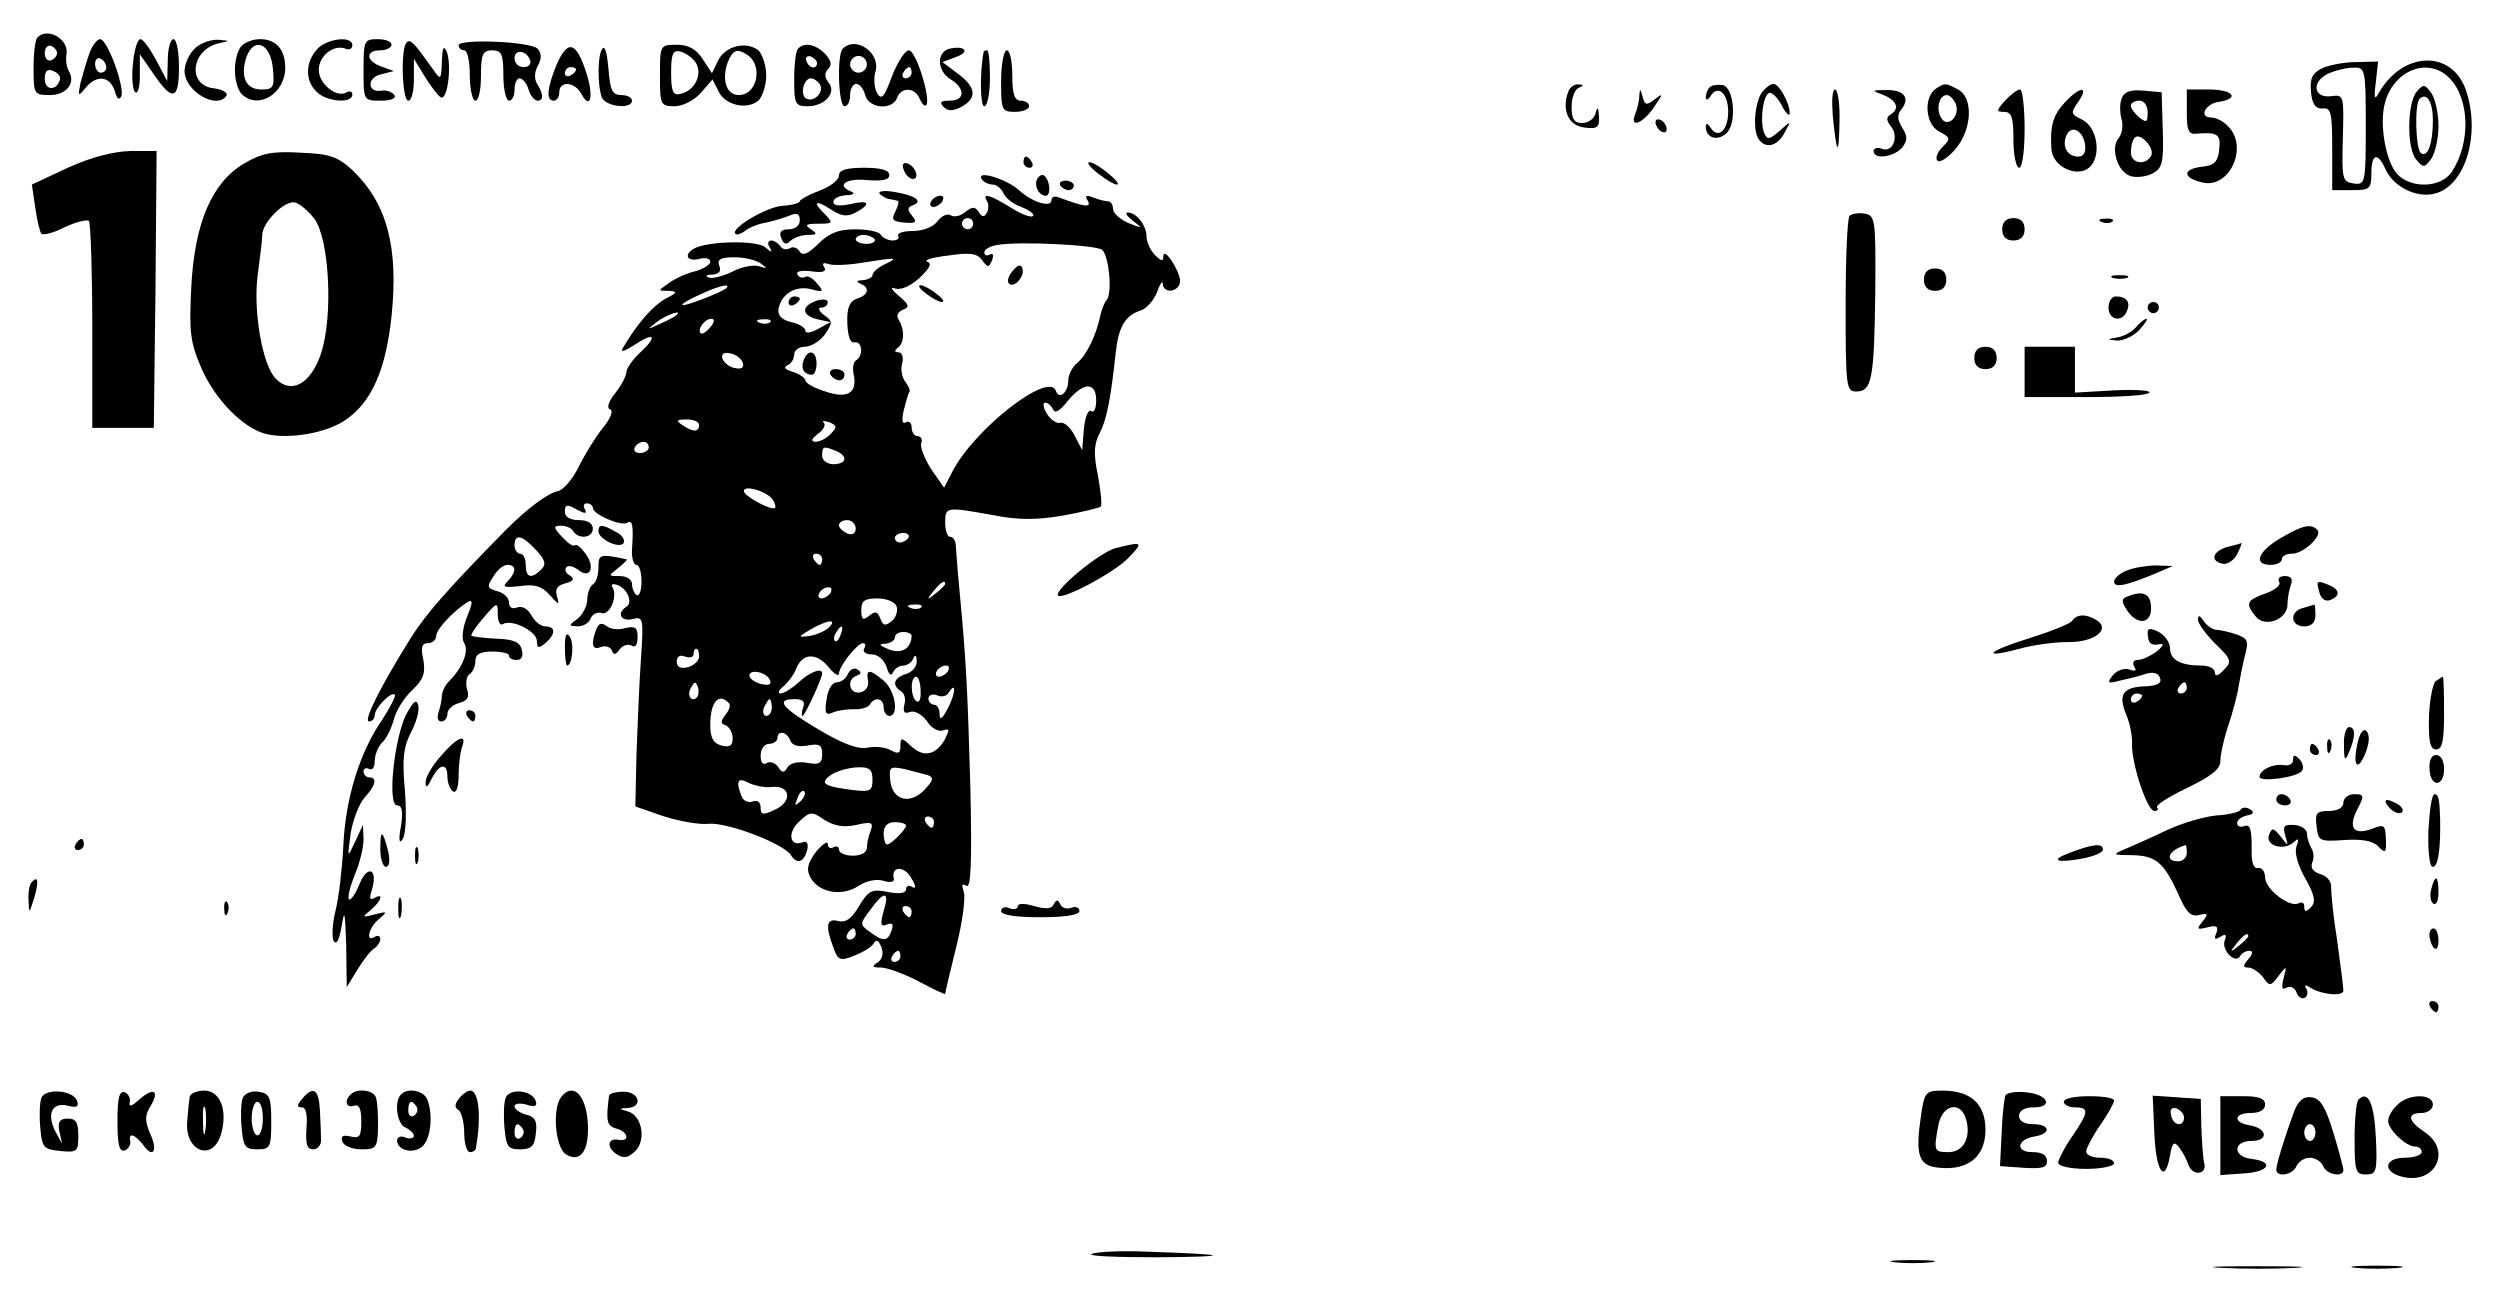 <?xml version="1.0" standalone="no"?>
<!DOCTYPE svg PUBLIC "-//W3C//DTD SVG 20010904//EN"
 "http://www.w3.org/TR/2001/REC-SVG-20010904/DTD/svg10.dtd">
<svg version="1.0" xmlns="http://www.w3.org/2000/svg"
 width="447pt" height="232pt" viewBox="0 0 447 232"
 preserveAspectRatio="xMidYMid meet">

<g transform="translate(0,232) scale(0.1,-0.1)"
fill="#000000" stroke="none">
<path d="M67 2253 c-4 -3 -7 -28 -7 -55 0 -46 1 -48 29 -48 30 0 47 22 34 43
-4 7 -6 20 -4 31 4 26 -34 48 -52 29z m35 -28 c0 -5 -5 -11 -11 -13 -6 -2 -11
4 -11 13 0 9 5 15 11 13 6 -2 11 -8 11 -13z m5 -48 c-6 -20 -27 -19 -27 2 0
14 5 19 15 14 9 -3 14 -10 12 -16z"/>
<path d="M160 2225 c-5 -14 -12 -38 -16 -53 -5 -25 -4 -25 9 -9 20 24 43 21
52 -5 4 -15 8 -18 12 -10 6 17 -25 102 -38 102 -5 0 -14 -11 -19 -25z m30 -26
c0 -5 -4 -9 -10 -9 -5 0 -10 7 -10 16 0 8 5 12 10 9 6 -3 10 -10 10 -16z"/>
<path d="M238 2208 c-3 -24 -1 -47 3 -52 5 -6 9 7 9 28 l0 39 23 -33 c35 -52
47 -50 47 9 0 28 -4 51 -10 51 -5 0 -10 -17 -10 -37 l-1 -38 -20 38 c-11 20
-23 37 -28 37 -5 0 -11 -19 -13 -42z"/>
<path d="M347 2232 c-10 -10 -17 -28 -17 -39 0 -36 58 -70 75 -44 3 5 -7 11
-22 13 -50 5 -41 71 10 81 19 4 19 4 -4 6 -14 0 -33 -7 -42 -17z"/>
<path d="M432 2238 c-7 -7 -12 -26 -12 -43 0 -17 5 -36 12 -43 29 -29 78 0 78
47 0 32 -16 51 -45 51 -12 0 -26 -5 -33 -12z m56 -41 c3 -33 1 -37 -21 -37
-28 0 -38 24 -26 59 14 36 43 23 47 -22z"/>
<path d="M567 2232 c-21 -23 -22 -56 -1 -76 17 -18 64 -22 64 -5 0 5 -4 7 -10
4 -18 -11 -50 15 -50 40 0 25 26 46 48 38 6 -3 12 0 12 6 0 18 -46 12 -63 -7z"/>
<path d="M650 2195 c0 -55 0 -55 31 -55 18 0 28 4 24 10 -4 6 -14 9 -22 8 -26
-5 -28 23 -2 29 l23 6 -22 8 c-28 10 -29 29 -2 29 11 0 20 5 20 10 0 6 -11 10
-25 10 -24 0 -25 -3 -25 -55z"/>
<path d="M727 2244 c-11 -11 -8 -104 3 -104 6 0 10 17 10 38 l0 37 19 -31 c11
-18 24 -35 29 -38 12 -7 20 56 11 81 -6 13 -8 8 -9 -17 -1 -33 -2 -34 -15 -15
-35 49 -41 56 -48 49z"/>
<path d="M820 2239 c0 -5 5 -9 10 -9 6 0 10 -20 10 -45 0 -25 5 -45 10 -45 6
0 10 20 10 45 0 38 3 45 20 45 17 0 20 -7 20 -45 0 -25 5 -45 10 -45 6 0 10 9
10 20 0 11 4 20 9 20 5 0 13 -9 16 -20 3 -11 11 -20 16 -20 11 0 11 11 0 29
-6 9 -6 22 1 34 7 13 6 23 -1 30 -13 13 -141 18 -141 6z m128 -27 c2 -7 -3
-12 -12 -12 -9 0 -16 7 -16 16 0 17 22 14 28 -4z"/>
<path d="M995 2204 c-17 -42 -19 -64 -5 -64 6 0 10 7 10 15 0 21 27 19 39 -2
17 -32 23 -5 9 38 -18 55 -33 59 -53 13z m35 -8 c0 -3 -4 -8 -10 -11 -5 -3
-10 -1 -10 4 0 6 5 11 10 11 6 0 10 -2 10 -4z"/>
<path d="M1078 2234 c-10 -9 -10 -66 -2 -88 7 -17 54 -22 54 -6 0 6 -9 10 -19
10 -16 0 -20 8 -23 46 -2 25 -6 42 -10 38z"/>
<path d="M1180 2185 c0 -52 1 -55 26 -55 14 0 35 10 47 24 l21 24 11 -22 c12
-24 50 -33 71 -16 7 7 14 27 14 45 0 18 -7 38 -14 45 -22 17 -59 8 -72 -18
l-11 -23 -17 26 c-11 17 -25 25 -46 25 -30 0 -30 -1 -30 -55z m64 23 c13 -21
-2 -51 -28 -56 -13 -3 -16 5 -16 38 0 33 3 41 16 38 9 -2 22 -11 28 -20z m92
14 c29 -19 18 -72 -15 -72 -22 0 -31 27 -20 58 9 23 17 26 35 14z"/>
<path d="M1427 2233 c-4 -3 -7 -28 -7 -55 0 -44 2 -48 24 -48 31 0 53 25 37
43 -7 9 -7 17 0 24 7 7 5 15 -6 27 -17 17 -37 21 -48 9z m34 -26 c-1 -12 -15
-9 -19 4 -3 6 1 10 8 8 6 -3 11 -8 11 -12z m5 -38 c8 -14 -11 -33 -25 -25 -11
7 -4 36 9 36 5 0 12 -5 16 -11z"/>
<path d="M1507 2233 c-11 -10 -8 -103 3 -103 6 0 10 9 10 20 0 11 5 20 11 20
6 0 13 -9 16 -20 6 -24 48 -28 57 -5 7 20 32 19 40 -1 4 -9 9 -15 12 -12 9 10
-18 98 -31 98 -7 0 -20 -21 -30 -46 -14 -38 -19 -44 -27 -30 -5 9 -6 26 -3 37
11 33 -34 66 -58 42z m43 -28 c0 -8 -7 -15 -15 -15 -8 0 -15 7 -15 15 0 8 7
15 15 15 8 0 15 -7 15 -15z m80 -15 c0 -5 -5 -10 -11 -10 -5 0 -7 5 -4 10 3 6
8 10 11 10 2 0 4 -4 4 -10z"/>
<path d="M1698 2233 c-24 -6 -23 -40 2 -55 27 -17 25 -38 -2 -38 -16 0 -19 -3
-11 -11 8 -8 17 -8 32 0 29 16 26 35 -6 59 l-28 21 24 9 c26 9 17 21 -11 15z"/>
<path d="M1759 2228 c-7 -33 -7 -98 1 -98 5 0 10 22 10 50 0 28 -2 50 -5 50
-3 0 -5 -1 -6 -2z"/>
<path d="M1790 2175 c0 -52 1 -55 25 -55 14 0 25 5 25 10 0 6 -7 10 -15 10
-11 0 -15 12 -15 45 0 25 -4 45 -10 45 -5 0 -10 -25 -10 -55z"/>
<path d="M4152 2198 c-18 -9 -22 -18 -20 -42 2 -22 8 -31 21 -30 15 2 17 -8
17 -72 l0 -74 35 0 c32 0 35 2 35 30 0 35 11 39 25 8 14 -32 56 -53 89 -44 54
14 82 106 55 185 -25 72 -112 70 -155 -4 -8 -15 -10 -12 -6 18 l4 37 -38 -1
c-22 0 -49 -5 -62 -11z m78 -104 c0 -102 -1 -105 -22 -102 -20 3 -21 8 -19 81
2 77 2 78 -21 75 -31 -4 -36 25 -6 40 13 6 33 11 46 11 21 1 22 -2 22 -105z
m149 87 c37 -37 39 -116 5 -168 -19 -29 -73 -31 -98 -4 -20 22 -32 88 -22 126
15 59 77 84 115 46z"/>
<path d="M4321 2156 c-17 -20 -18 -101 -1 -121 13 -16 15 -15 27 1 7 10 13 36
13 59 0 23 -6 49 -13 59 -12 16 -14 16 -26 2z m29 -51 c0 -41 -9 -67 -21 -59
-10 6 -12 87 -3 97 13 13 24 -5 24 -38z"/>
<path d="M2804 2156 c-12 -32 0 -61 29 -64 23 -3 27 0 26 20 -1 17 -3 18 -6 6
-2 -10 -13 -18 -24 -18 -14 0 -19 7 -19 29 0 16 6 32 13 34 9 4 9 6 -1 6 -7 1
-15 -5 -18 -13z"/>
<path d="M3057 2164 c-4 -4 -7 -12 -7 -18 0 -6 4 -5 9 3 13 20 31 4 31 -29 0
-33 -18 -49 -31 -29 -6 9 -9 10 -9 2 0 -19 20 -26 36 -12 20 16 15 83 -6 87
-9 1 -19 0 -23 -4z"/>
<path d="M3152 2157 c-14 -16 -19 -68 -8 -85 12 -19 34 -14 47 11 12 22 12 22
-9 3 -19 -16 -22 -17 -28 -3 -8 22 -1 72 11 71 6 -1 16 -12 22 -25 7 -13 13
-18 13 -11 0 18 -19 52 -29 52 -5 0 -13 -6 -19 -13z"/>
<path d="M3462 2162 c-23 -15 -20 -64 5 -77 21 -11 21 -13 6 -28 -9 -9 -13
-20 -9 -24 4 -5 19 5 32 20 30 35 33 92 5 107 -23 12 -23 12 -39 2z m35 -28
c8 -22 -15 -44 -26 -25 -10 16 -4 41 10 41 5 0 12 -7 16 -16z"/>
<path d="M2931 2148 c0 -9 -4 -24 -8 -34 -9 -25 17 -13 36 17 15 22 15 23 -1
11 -14 -11 -17 -10 -21 5 -4 15 -5 15 -6 1z"/>
<path d="M3277 2113 c7 -71 11 -75 12 -10 1 31 -3 57 -8 57 -5 0 -6 -21 -4
-47z"/>
<path d="M3368 2150 c24 -10 29 -25 12 -35 -8 -5 -7 -11 1 -21 15 -18 3 -48
-16 -40 -8 3 -15 1 -15 -4 0 -16 36 -11 51 6 10 13 10 20 0 36 -9 15 -9 23 -1
33 16 20 4 35 -28 34 -26 0 -26 -1 -4 -9z"/>
<path d="M3585 2140 c-16 -18 -16 -20 -2 -20 14 0 17 -10 17 -50 0 -27 5 -50
10 -50 6 0 10 30 10 70 0 39 -4 70 -8 70 -5 0 -17 -9 -27 -20z"/>
<path d="M3692 2137 c-21 -23 -27 -41 -24 -85 3 -30 45 -50 67 -32 23 19 16
72 -12 86 -21 10 -21 12 -7 32 20 29 3 28 -24 -1z m36 -75 c2 -14 -2 -22 -12
-22 -19 0 -29 17 -22 36 8 22 30 12 34 -14z"/>
<path d="M3794 2145 c-4 -8 -4 -25 -1 -37 4 -12 1 -28 -5 -35 -15 -18 -2 -61
22 -68 10 -3 28 -1 39 5 17 9 20 19 18 78 l-2 67 -33 3 c-22 2 -34 -2 -38 -13z
m46 -26 c0 -18 -2 -19 -15 -9 -8 7 -15 16 -15 21 0 5 7 9 15 9 9 0 15 -9 15
-21z m6 -78 c-11 -18 -36 -13 -36 7 0 10 3 22 7 26 10 10 37 -20 29 -33z"/>
<path d="M3910 2119 c0 -32 3 -40 18 -38 37 3 43 -1 40 -28 -2 -22 -9 -29 -30
-31 -36 -4 -36 -20 -1 -28 49 -13 84 63 47 100 -8 9 -22 16 -31 16 -22 0 -10
25 15 28 38 6 24 22 -18 22 l-40 0 0 -41z"/>
<path d="M2960 2101 c0 -5 5 -13 10 -16 6 -3 10 -2 10 4 0 5 -4 13 -10 16 -5
3 -10 2 -10 -4z"/>
<path d="M121 2020 l-64 -30 6 -41 c3 -22 8 -43 11 -47 4 -3 23 2 42 12 20 9
39 14 43 11 3 -4 6 -88 6 -188 l0 -182 55 0 55 0 3 248 2 247 -47 0 c-31 -1
-70 -11 -112 -30z"/>
<path d="M437 2028 c-58 -34 -89 -106 -95 -221 -4 -80 -2 -99 18 -145 24 -56
75 -108 116 -118 41 -10 110 2 143 26 46 32 71 90 81 184 13 124 -8 202 -69
261 -27 25 -41 30 -94 32 -50 3 -69 -1 -100 -19z m125 -99 c27 -36 34 -175 12
-241 -18 -54 -53 -74 -81 -45 -24 24 -41 123 -32 187 4 30 8 62 8 71 1 22 40
61 58 57 9 -2 24 -15 35 -29z"/>
<path d="M1830 2030 c0 -5 5 -10 11 -10 5 0 7 5 4 10 -3 6 -8 10 -11 10 -2 0
-4 -4 -4 -10z"/>
<path d="M1616 2016 c3 -9 11 -16 16 -16 13 0 5 23 -10 28 -7 2 -10 -2 -6 -12z"/>
<path d="M1963 2010 c14 -11 29 -20 34 -20 11 1 -37 40 -49 40 -6 0 1 -9 15
-20z"/>
<path d="M1500 2006 c0 -8 -16 -20 -35 -27 -19 -7 -35 -16 -35 -19 0 -3 -14
-7 -31 -8 -29 -2 -94 -41 -84 -50 2 -3 10 0 17 5 7 6 24 13 38 15 14 3 33 9
43 13 12 5 17 3 17 -9 0 -9 -8 -16 -20 -16 -13 0 -18 -5 -13 -16 4 -11 9 -12
16 -5 6 6 20 11 32 11 16 0 17 2 5 10 -12 8 -9 10 13 10 26 0 27 1 13 16 -24
23 -19 28 9 10 19 -13 30 -14 45 -6 29 16 24 23 -10 15 -19 -4 -30 -3 -30 4 0
6 10 11 23 12 12 0 16 3 10 6 -29 11 -11 25 27 21 28 -2 40 0 40 9 0 9 -15 13
-45 13 -32 0 -45 -4 -45 -14z"/>
<path d="M1755 2000 c3 -5 12 -10 20 -10 7 0 15 -7 19 -15 3 -8 17 -20 32 -25
15 -6 24 -13 21 -16 -3 -4 -21 3 -40 15 -37 23 -52 27 -42 11 3 -5 3 -15 -1
-21 -4 -8 -9 -7 -14 2 -7 10 -11 10 -24 0 -8 -7 -20 -10 -26 -6 -6 4 -17 -1
-24 -11 -8 -10 -26 -17 -44 -17 -17 0 -29 -4 -26 -9 3 -4 -2 -8 -10 -8 -8 0
-18 5 -21 10 -3 6 -24 10 -46 10 -30 0 -47 -7 -66 -26 -18 -18 -28 -22 -33
-14 -4 7 -12 10 -18 6 -6 -3 -13 -2 -17 4 -3 5 -11 10 -16 10 -6 0 -7 -6 -3
-12 6 -10 4 -10 -8 0 -16 13 -105 11 -128 -3 -18 -11 -11 -23 10 -18 11 3 20
1 20 -5 0 -5 -12 -13 -27 -17 -14 -3 -36 -13 -47 -21 -20 -14 -20 -14 -1 -14
17 -1 17 -3 -5 -14 -23 -13 -50 -44 -75 -86 -7 -11 -2 -10 19 3 36 24 43 17
11 -13 -14 -13 -25 -29 -25 -35 0 -7 -9 -24 -20 -38 -12 -15 -16 -27 -9 -29 6
-2 1 -16 -13 -33 -13 -16 -32 -47 -43 -69 -11 -23 -28 -42 -37 -44 -19 -4 -54
-30 -94 -70 -105 -107 -143 -150 -171 -195 -54 -87 -84 -147 -73 -147 5 0 10
5 10 11 0 13 29 43 36 37 2 -3 -8 -22 -22 -44 -41 -59 -66 -141 -70 -224 -2
-41 -8 -94 -14 -118 -6 -24 -7 -49 -3 -55 5 -7 10 4 14 28 5 31 6 24 8 -35 l1
-75 19 31 c11 18 24 35 30 38 6 4 11 12 11 17 0 6 -5 7 -10 4 -17 -11 -11 17
8 32 15 13 15 14 -8 8 -23 -6 -23 -5 -7 8 19 16 24 32 6 21 -8 -4 -9 0 -4 15
11 37 -7 46 -22 11 -7 -18 -16 -31 -19 -28 -3 3 2 23 10 43 9 21 16 49 16 64
l-1 26 -14 -30 c-14 -30 -14 -30 -8 15 4 24 15 53 25 64 20 22 23 36 8 36 -5
0 -10 5 -10 11 0 5 5 7 10 4 6 -3 10 3 10 14 0 11 6 26 13 33 8 7 17 26 21 41
4 16 18 39 33 53 20 19 24 30 20 54 -5 22 -3 30 8 30 8 0 15 6 15 13 0 12 32
46 57 61 9 5 8 -3 -2 -27 -8 -20 -10 -39 -5 -47 9 -14 -3 -44 -27 -68 -7 -7
-13 -19 -13 -27 0 -7 -3 -20 -6 -29 -3 -9 -1 -16 5 -16 6 0 11 6 11 14 0 7 9
16 21 19 15 4 19 11 14 25 -3 11 -1 23 5 27 5 3 10 14 10 23 0 12 8 17 30 17
17 0 30 -3 30 -7 0 -5 6 -8 14 -8 9 0 12 7 9 18 -3 14 -15 19 -45 20 -23 1
-43 4 -45 5 -2 2 8 17 22 33 24 28 25 28 25 6 0 -13 4 -21 9 -18 16 10 61 -13
61 -30 0 -13 3 -14 15 -4 19 16 19 30 0 30 -8 0 -19 9 -25 20 -6 11 -16 17
-25 14 -9 -4 -15 0 -15 9 0 8 -9 17 -21 20 -18 5 -19 8 -7 26 7 12 18 21 25
21 16 0 17 -12 1 -29 -11 -11 -7 -12 22 -9 26 4 39 0 53 -16 16 -18 18 -19 13
-3 -4 14 0 20 15 24 15 4 17 8 8 14 -8 4 -10 11 -6 15 3 4 13 1 21 -5 21 -17
31 4 13 29 -8 11 -16 18 -19 15 -3 -3 -13 4 -23 15 -16 17 -16 20 -2 20 9 0
19 -4 22 -10 10 -15 35 -12 35 5 0 9 -9 15 -25 15 -16 0 -25 6 -25 15 0 13 4
14 21 4 15 -8 19 -8 15 0 -4 6 -2 11 3 11 6 0 11 -4 11 -8 0 -12 50 -33 61
-27 10 7 12 -5 9 -47 -1 -16 3 -28 8 -28 5 0 9 -13 9 -30 0 -16 -4 -27 -9 -24
-4 3 -8 12 -8 20 0 8 -10 14 -22 14 -21 0 -21 0 -2 15 10 8 17 15 14 15 -47
10 -50 9 -50 -14 0 -14 -4 -28 -10 -31 -5 -3 -10 -16 -10 -27 0 -11 -8 -27
-17 -34 -17 -13 -17 -13 0 -14 10 0 20 6 23 14 3 8 12 12 19 10 15 -6 30 30
20 46 -3 5 0 7 9 4 18 -7 28 -31 16 -39 -18 -11 -10 -27 11 -22 19 5 20 2 15
-71 -3 -42 -6 -119 -8 -170 l-2 -94 49 -17 c28 -9 65 -16 82 -14 34 3 135 -36
147 -56 11 -17 23 -13 29 8 3 13 0 18 -8 15 -23 -9 -28 17 -6 37 19 18 22 19
45 3 18 -11 35 -14 57 -9 27 6 31 5 26 -10 -4 -9 -7 -23 -7 -31 0 -8 -10 -14
-25 -14 -14 0 -25 5 -25 11 0 5 -4 7 -10 4 -5 -3 -10 -1 -10 6 0 6 -9 0 -21
-14 -15 -21 -18 -31 -10 -46 15 -27 56 -35 86 -15 14 9 32 13 45 9 13 -4 20
-2 18 5 -5 22 20 22 32 -1 8 -14 8 -19 1 -15 -6 4 -11 2 -11 -4 0 -7 -12 -9
-32 -5 -29 6 -35 3 -52 -25 -13 -23 -24 -30 -37 -27 -21 6 -24 -8 -9 -47 8
-23 12 -25 37 -15 15 6 31 15 35 22 5 8 9 6 14 -7 4 -11 2 -21 -7 -27 -11 -7
-9 -9 6 -9 11 0 41 -11 68 -25 26 -14 47 -24 47 -22 0 3 9 40 20 85 11 44 17
88 13 98 -4 12 -3 15 5 10 8 -5 10 41 7 176 -5 172 -7 223 -20 358 -3 30 -5
63 -6 73 0 9 -4 17 -10 17 -5 0 -9 11 -9 25 0 29 1 29 85 14 45 -9 78 -9 125
-1 34 6 65 14 68 16 3 3 0 28 -5 56 -8 38 -7 56 3 75 13 25 20 62 29 145 5 46
17 66 45 75 10 3 23 18 29 33 5 15 10 21 10 15 1 -20 31 -15 31 5 -1 19 -30
63 -30 43 0 -9 -4 -8 -15 3 -8 8 -15 23 -15 33 0 20 -18 43 -34 43 -5 0 -1 -7
10 -15 18 -14 17 -14 -8 -4 -16 7 -28 18 -28 26 0 7 -4 13 -9 13 -5 0 -17 3
-27 7 -12 5 -15 3 -9 -6 7 -13 -6 -11 -52 6 -7 3 -13 1 -13 -5 0 -14 -34 -4
-57 17 -21 20 -78 38 -68 21z m-15 -80 c0 -5 -4 -10 -10 -10 -5 0 -10 5 -10
10 0 6 5 10 10 10 6 0 10 -4 10 -10z m-176 -28 c2 -4 -4 -8 -15 -8 -10 0 -19
4 -19 8 0 4 6 8 14 8 8 0 17 -4 20 -8z m407 -19 c12 -12 18 -76 8 -89 -5 -6
-10 -19 -12 -30 -7 -33 -24 -69 -41 -83 -9 -7 -16 -22 -16 -32 0 -20 -16 -35
-22 -18 -12 36 -145 -67 -185 -144 l-15 -29 -23 33 c-12 19 -20 40 -18 46 3 7
0 13 -6 13 -6 0 -11 7 -11 16 0 8 -5 12 -10 9 -7 -4 -8 3 -4 22 4 15 8 30 10
32 2 2 -1 10 -7 18 -6 7 -9 22 -6 33 3 11 0 20 -6 20 -8 0 -8 3 -2 8 12 8 13
32 2 50 -5 7 -2 14 7 18 13 5 12 9 -7 25 -14 12 -16 17 -6 13 10 -3 28 5 43
19 18 17 23 26 14 29 -7 3 10 8 37 11 39 6 52 4 61 -8 10 -14 12 -14 18 0 3 9
2 13 -4 10 -6 -3 -10 -2 -10 4 0 5 10 11 23 13 39 7 179 0 188 -9z m-611 -24
c13 -9 12 -10 -3 -5 -10 3 -32 -1 -48 -10 -17 -8 -36 -13 -42 -10 -7 2 -4 5 7
5 12 1 16 6 12 16 -4 11 2 15 27 15 18 0 39 -5 47 -11z m223 -1 c-13 -6 -23
-15 -23 -20 0 -4 -8 -8 -17 -9 -11 0 -13 -3 -5 -6 18 -7 15 -21 -6 -27 -13 -5
-18 -16 -17 -44 1 -23 5 -36 13 -34 14 2 16 -24 3 -32 -5 -3 -7 -14 -5 -24 8
-34 -10 -46 -50 -32 -20 6 -36 15 -36 20 0 4 -10 11 -22 15 -14 4 -18 8 -10
12 6 2 12 11 12 19 0 8 9 14 19 14 11 0 27 10 36 22 14 21 14 24 -2 35 -9 7
-11 13 -5 13 7 0 12 4 12 10 0 5 -9 6 -21 2 -27 -10 -26 -26 3 -33 l23 -5 -22
-12 c-13 -7 -23 -9 -23 -3 0 5 -11 12 -25 15 -17 4 -25 12 -23 24 5 26 30 42
58 35 22 -6 24 -5 11 10 -7 9 -17 15 -21 12 -5 -3 -11 -1 -14 4 -4 6 7 8 24 6
21 -3 28 -1 24 7 -5 7 -2 9 7 6 8 -3 34 -2 59 2 63 10 68 10 43 -2z m-284 -43
c-9 -8 -79 -35 -79 -30 0 3 15 11 33 19 32 15 54 20 46 11z m-90 -49 c-2 -2
-15 -9 -29 -15 -24 -11 -24 -11 -6 3 16 13 49 24 35 12z m61 -21 c-7 -9 -15
-13 -17 -11 -7 7 7 26 19 26 6 0 6 -6 -2 -15z m107 9 c-3 -3 -12 -4 -19 -1 -8
3 -5 6 6 6 11 1 17 -2 13 -5z m-49 -72 c3 -9 -2 -13 -14 -10 -9 1 -19 9 -22
16 -3 9 2 13 14 10 9 -1 19 -9 22 -16z m632 -68 c0 -14 -4 -23 -9 -19 -6 3
-11 -12 -13 -32 l-3 -38 -14 27 c-7 14 -19 24 -25 22 -6 -2 -17 5 -24 16 -7
11 -8 20 -3 20 5 0 11 -6 14 -12 3 -8 12 -3 26 15 28 34 51 35 51 1z m-710
-44 c0 -13 -11 -13 -30 0 -12 8 -11 10 8 10 12 0 22 -4 22 -10z m235 -16 c-7
-8 -20 -14 -27 -14 -9 1 -7 5 4 14 10 7 15 16 11 20 -4 4 0 4 10 1 14 -6 14
-9 2 -21z m-325 -24 c0 -5 -7 -10 -16 -10 -8 0 -12 5 -9 10 3 6 10 10 16 10 5
0 9 -4 9 -10z m334 -6 c23 -9 20 -24 -4 -24 -11 0 -20 7 -20 15 0 17 2 18 24
9z m-112 -88 c4 -6 5 -12 4 -14 -6 -6 -56 21 -56 30 0 12 43 -1 52 -16z m148
-51 c0 -9 -6 -12 -15 -9 -8 4 -15 10 -15 15 0 5 7 9 15 9 8 0 15 -7 15 -15z
m94 -17 c-3 -4 -9 -8 -15 -8 -5 0 -9 4 -9 8 0 5 7 9 15 9 8 0 12 -4 9 -9z
m-666 -21 c17 -18 19 -26 10 -35 -18 -18 -28 -15 -28 8 0 11 -4 20 -10 20 -5
0 -10 7 -10 15 0 21 13 19 38 -8z m512 -17 c0 -5 -2 -10 -4 -10 -3 0 -8 5 -11
10 -3 6 -1 10 4 10 6 0 11 -4 11 -10z m220 -44 c0 -2 -8 -10 -17 -17 -16 -13
-17 -12 -4 4 13 16 21 21 21 13z m-205 -16 c-3 -5 -11 -10 -16 -10 -6 0 -7 5
-4 10 3 6 11 10 16 10 6 0 7 -4 4 -10z m118 -24 c3 -8 -1 -20 -8 -26 -12 -10
-16 -9 -21 4 -5 13 -9 14 -20 5 -11 -9 -14 -7 -14 10 0 17 6 21 29 21 16 0 31
-6 34 -14z m44 -2 c-3 -3 -12 -4 -19 -1 -8 3 -5 6 6 6 11 1 17 -2 13 -5z
m-165 -36 c-6 -6 -22 -13 -34 -15 -22 -3 -22 -2 2 12 30 17 48 19 32 3z m21
-13 c-3 -9 -8 -14 -10 -11 -3 3 -2 9 2 15 9 16 15 13 8 -4z m127 -2 c-1 -23
-18 -33 -41 -24 -17 7 -19 10 -6 10 9 1 17 6 17 11 0 6 7 10 15 10 8 0 15 -3
15 -7z m-85 -23 c-3 -5 3 -10 13 -10 12 0 22 -9 27 -22 4 -14 8 -18 12 -10 2
6 11 12 18 12 7 0 16 6 18 13 3 7 6 6 6 -5 1 -9 -8 -20 -19 -23 -22 -7 -26
-20 -9 -31 6 -3 9 -14 6 -24 -3 -13 0 -17 10 -13 8 3 21 -4 30 -16 8 -13 21
-20 29 -17 12 4 12 2 4 -15 -16 -29 -38 -34 -60 -14 -18 17 -20 17 -20 1 0
-13 -4 -15 -18 -7 -9 5 -28 7 -42 4 -17 -3 -45 8 -87 33 -66 39 -77 54 -42 54
15 0 19 -5 15 -15 -3 -8 -3 -15 -1 -15 4 0 35 67 35 76 0 11 -23 2 -42 -16
-12 -11 -27 -20 -32 -20 -6 0 -4 6 5 13 8 7 18 20 22 30 11 29 35 31 57 6 10
-13 19 -19 20 -14 0 14 33 55 43 55 5 0 5 -4 2 -10z m-295 -14 c0 -7 -9 -16
-20 -19 -13 -3 -20 0 -20 10 0 9 6 13 15 9 8 -3 15 -1 15 4 0 6 2 10 5 10 3 0
5 -6 5 -14z m445 -26 c-3 -5 -11 -10 -16 -10 -6 0 -7 5 -4 10 3 6 11 10 16 10
6 0 7 -4 4 -10z m-318 -17 c3 -7 -3 -9 -16 -6 -12 3 -21 10 -21 15 0 13 32 6
37 -9z m269 -18 c1 -14 -2 -22 -7 -19 -11 6 -12 44 -1 44 4 0 8 -11 8 -25z
m-400 -12 c-10 -10 -19 5 -10 18 6 11 8 11 12 0 2 -7 1 -15 -2 -18z m449 -19
c-10 -19 -15 -23 -15 -11 0 9 -4 17 -10 17 -5 0 -10 5 -10 11 0 6 7 9 15 6 8
-4 17 -2 21 4 14 23 13 0 -1 -27z m-392 9 c4 -3 1 -13 -6 -21 -9 -12 -9 -16 1
-19 6 -3 12 -13 12 -23 0 -13 -5 -17 -20 -13 -15 4 -20 14 -20 37 0 41 15 58
33 39z m77 -8 c0 -8 -4 -15 -10 -15 -5 0 -7 7 -4 15 4 8 8 15 10 15 2 0 4 -7
4 -15z m33 -59 c3 -9 15 -12 31 -9 21 4 26 1 26 -15 0 -17 -5 -20 -27 -16 -15
3 -30 0 -35 -8 -6 -11 -10 -10 -17 1 -5 7 -14 10 -20 7 -7 -5 -11 1 -11 13 0
12 7 21 15 21 8 0 15 5 15 10 0 15 17 12 23 -4z m147 -70 c0 -20 -4 -22 -32
-19 -56 7 -63 12 -43 27 10 7 31 13 47 14 23 1 28 -4 28 -22z m99 8 c11 -4 10
-9 -5 -25 -25 -28 -58 -21 -62 14 -3 26 -1 27 25 22 15 -4 34 -9 42 -11z
m-278 -21 c33 3 36 -27 4 -41 -21 -10 -25 -9 -25 4 0 10 -6 14 -14 11 -8 -3
-17 1 -20 9 -11 28 -7 35 13 24 11 -5 30 -9 42 -7z m50 -26 c-10 -9 -11 -8 -5
6 3 10 9 15 12 12 3 -3 0 -11 -7 -18z m239 -37 c0 -5 -2 -10 -4 -10 -3 0 -8 5
-11 10 -3 6 -1 10 4 10 6 0 11 -4 11 -10z m-50 -6 c0 -7 -27 -34 -34 -34 -3 0
-6 9 -6 20 0 13 7 20 20 20 11 0 20 -3 20 -6z m-40 -153 c-7 -24 -5 -29 6 -24
10 4 12 0 8 -11 -7 -20 -15 -20 -39 -2 -18 13 -18 14 1 39 25 35 35 34 24 -2z
m50 -1 c0 -5 -2 -10 -4 -10 -3 0 -8 5 -11 10 -3 6 -1 10 4 10 6 0 11 -4 11
-10z m-100 -40 c0 -5 -5 -10 -11 -10 -5 0 -7 5 -4 10 3 6 8 10 11 10 2 0 4 -4
4 -10z m80 -40 c0 -5 -5 -10 -11 -10 -5 0 -7 5 -4 10 3 6 8 10 11 10 2 0 4 -4
4 -10z"/>
<path d="M1811 1836 c-8 -9 -11 -19 -7 -23 9 -9 29 13 24 27 -2 8 -8 7 -17 -4z"/>
<path d="M1656 1795 c10 -8 23 -15 28 -15 6 0 1 7 -10 15 -10 8 -23 15 -28 15
-6 0 -1 -7 10 -15z"/>
<path d="M1410 1779 c0 -5 5 -7 10 -4 6 3 10 8 10 11 0 2 -4 4 -10 4 -5 0 -10
-5 -10 -11z"/>
<path d="M1437 1676 c-6 -15 1 -26 15 -26 4 0 8 9 8 20 0 23 -15 27 -23 6z"/>
<path d="M1485 1650 c3 -5 10 -10 16 -10 5 0 9 5 9 10 0 6 -7 10 -16 10 -8 0
-12 -4 -9 -10z"/>
<path d="M1516 1115 c-3 -8 -12 -15 -20 -15 -8 0 -16 -13 -18 -30 -4 -25 -2
-30 11 -24 9 4 26 6 38 6 12 -1 25 3 28 8 9 15 25 12 25 -5 0 -8 5 -15 10 -15
18 0 11 45 -10 63 -25 21 -32 21 -28 0 2 -10 -4 -19 -14 -21 -20 -4 -25 24 -6
30 8 3 9 6 1 11 -6 4 -13 0 -17 -8z"/>
<path d="M1855 2001 c-7 -12 2 -31 15 -31 9 0 8 26 -2 35 -3 4 -9 2 -13 -4z"/>
<path d="M1896 1988 c3 -4 9 -8 15 -8 5 0 9 4 9 8 0 5 -7 9 -15 9 -8 0 -12 -4
-9 -9z"/>
<path d="M1573 1973 c5 -4 13 -9 18 -9 5 -1 11 -2 14 -3 3 0 1 -9 -4 -19 -8
-15 -5 -18 16 -20 21 -2 23 1 14 12 -9 11 -9 15 1 19 20 7 4 18 -34 24 -18 3
-29 1 -25 -4z"/>
<path d="M1665 1960 c-3 -5 -2 -10 4 -10 5 0 13 5 16 10 3 6 2 10 -4 10 -5 0
-13 -4 -16 -10z"/>
<path d="M3307 1934 c-4 -4 -7 -76 -7 -161 0 -145 1 -153 19 -153 28 0 32 22
34 177 1 131 0 138 -19 141 -11 2 -23 0 -27 -4z"/>
<path d="M3580 1910 c0 -13 7 -20 20 -20 13 0 20 7 20 20 0 13 -7 20 -20 20
-13 0 -20 -7 -20 -20z"/>
<path d="M3758 1923 c7 -3 16 -2 19 1 4 3 -2 6 -13 5 -11 0 -14 -3 -6 -6z"/>
<path d="M3440 1820 c0 -13 7 -20 20 -20 13 0 20 7 20 20 0 13 -7 20 -20 20
-13 0 -20 -7 -20 -20z"/>
<path d="M3778 1823 c6 -2 18 -2 25 0 6 3 1 5 -13 5 -14 0 -19 -2 -12 -5z"/>
<path d="M3770 1770 c0 -23 25 -27 33 -6 7 16 -1 26 -20 26 -7 0 -13 -9 -13
-20z"/>
<path d="M3840 1770 c0 -5 5 -10 10 -10 6 0 10 5 10 10 0 6 -4 10 -10 10 -5 0
-10 -4 -10 -10z"/>
<path d="M3820 1736 c-6 -8 -21 -17 -33 -19 -21 -4 -21 -4 -1 -6 11 0 29 8 39
19 10 11 16 20 13 20 -3 0 -11 -6 -18 -14z"/>
<path d="M3530 1680 c0 -13 7 -20 20 -20 13 0 20 7 20 20 0 13 -7 20 -20 20
-13 0 -20 -7 -20 -20z"/>
<path d="M3620 1655 l0 -45 109 0 c61 0 112 3 114 8 3 4 -26 6 -64 4 l-69 -4
0 41 0 41 -45 0 -45 0 0 -45z"/>
<path d="M1070 1370 c0 -14 38 -32 45 -21 3 6 -3 15 -14 20 -24 14 -31 14 -31
1z"/>
<path d="M4078 1358 c-41 -24 -50 -48 -18 -48 11 0 20 5 20 10 0 6 8 10 18 10
21 0 56 33 45 43 -11 11 -26 8 -65 -15z"/>
<path d="M1995 1340 c-28 -7 -112 -76 -103 -85 8 -8 104 43 127 69 26 27 24
28 -24 16z"/>
<path d="M3982 1342 c-26 -8 -31 -25 -8 -30 8 -2 20 6 26 17 6 12 9 21 8 20
-2 -1 -13 -4 -26 -7z"/>
<path d="M3803 1300 c-13 -5 -23 -14 -23 -20 0 -12 22 -7 75 15 l30 13 -30 1
c-16 0 -40 -4 -52 -9z"/>
<path d="M4075 1280 c4 -6 -7 -15 -24 -21 -34 -12 -37 -18 -18 -41 16 -21 57
-6 57 21 0 11 3 26 6 35 4 11 1 16 -11 16 -9 0 -13 -5 -10 -10z"/>
<path d="M4147 1261 c3 -12 11 -17 19 -14 19 7 18 19 -2 27 -22 9 -23 8 -17
-13z"/>
<path d="M3803 1253 c-10 -3 -10 -9 0 -24 18 -28 45 -25 43 6 -1 24 -15 30
-43 18z"/>
<path d="M4118 1233 c-25 -6 -23 -33 2 -33 13 0 20 7 20 20 0 11 -1 19 -2 19
-2 -1 -11 -3 -20 -6z"/>
<path d="M3705 1210 c-3 -5 -38 -19 -76 -31 -75 -23 -90 -38 -18 -19 24 7 63
12 86 12 46 -1 78 22 52 39 -19 12 -36 11 -44 -1z"/>
<path d="M3930 1212 c0 -7 14 -26 31 -43 29 -28 30 -32 15 -47 -10 -11 -16
-12 -16 -4 0 7 -11 12 -24 12 -37 0 -56 10 -56 31 0 10 -9 23 -20 29 -14 7
-20 7 -20 0 0 -19 5 -25 20 -22 10 2 9 -2 -4 -13 -11 -8 -26 -15 -34 -15 -7 0
-10 -5 -6 -12 5 -7 2 -9 -9 -5 -8 3 -21 -1 -29 -10 -11 -14 -10 -16 12 -10 14
3 35 8 46 12 14 4 23 2 26 -7 4 -9 -4 -14 -24 -15 -42 -1 -51 -14 -37 -49 7
-16 12 -40 11 -54 -1 -35 27 -120 40 -120 6 0 8 3 5 6 -4 4 20 19 53 35 44 21
60 34 60 48 0 11 6 40 14 63 8 24 17 57 19 73 3 17 8 42 12 57 6 22 3 27 -17
34 -12 4 -29 8 -36 8 -7 1 -17 8 -22 16 -7 10 -10 11 -10 2z m-20 -122 c0 -5
-5 -10 -11 -10 -5 0 -7 5 -4 10 3 6 8 10 11 10 2 0 4 -4 4 -10z m-80 -14 c0
-3 -4 -8 -10 -11 -5 -3 -10 -1 -10 4 0 6 5 11 10 11 6 0 10 -2 10 -4z"/>
<path d="M1066 1194 c-10 -26 -7 -37 8 -31 8 3 17 1 20 -6 3 -9 7 -8 14 2 5 7
15 10 21 7 7 -5 11 1 11 15 0 17 -4 20 -22 16 -12 -4 -27 -2 -34 4 -8 6 -14 5
-18 -7z"/>
<path d="M1010 1163 c0 -18 2 -33 4 -33 9 0 13 39 5 51 -6 10 -9 4 -9 -18z"/>
<path d="M4355 1102 c-5 -4 -11 -33 -12 -64 -1 -44 2 -58 13 -58 11 0 14 16
14 65 0 36 -1 65 -2 65 -2 0 -7 -4 -13 -8z"/>
<path d="M727 1044 c-22 -42 -35 -164 -17 -164 9 0 11 -11 7 -37 -5 -26 -3
-33 3 -23 6 9 7 46 4 86 -5 55 -3 77 10 103 10 18 16 40 14 49 -3 13 -8 9 -21
-14z"/>
<path d="M835 1040 c3 -5 8 -10 11 -10 2 0 4 5 4 10 0 6 -5 10 -11 10 -5 0 -7
-4 -4 -10z"/>
<path d="M4191 988 c0 -28 2 -30 9 -13 12 28 12 45 0 45 -5 0 -10 -15 -9 -32z"/>
<path d="M4215 990 c-9 -41 1 -51 15 -15 7 18 7 32 1 38 -5 5 -12 -3 -16 -23z"/>
<path d="M788 968 c-16 -18 -28 -39 -27 -48 0 -10 4 -7 11 8 14 27 28 29 28 3
0 -11 5 -23 10 -26 6 -4 10 8 10 29 0 19 3 41 6 50 10 26 -9 18 -38 -16z"/>
<path d="M4161 984 c0 -11 3 -14 6 -6 3 7 2 16 -1 19 -3 4 -6 -2 -5 -13z"/>
<path d="M4130 980 c0 -5 5 -10 11 -10 5 0 7 5 4 10 -3 6 -8 10 -11 10 -2 0
-4 -4 -4 -10z"/>
<path d="M4100 961 c0 -7 -8 -11 -17 -9 -19 3 -43 -9 -43 -21 0 -10 69 -1 76
11 4 5 1 15 -5 21 -8 8 -11 8 -11 -2z"/>
<path d="M4344 945 c1 -33 26 -33 26 0 0 15 -6 25 -14 25 -9 0 -13 -10 -12
-25z"/>
<path d="M4070 890 c0 -5 7 -10 16 -10 8 0 12 5 9 10 -3 6 -10 10 -16 10 -5 0
-9 -4 -9 -10z"/>
<path d="M4190 885 c0 -9 -10 -15 -26 -15 -22 0 -25 -4 -22 -27 3 -27 5 -28
49 -25 31 2 51 -1 61 -11 13 -14 15 -12 14 13 -1 25 -3 27 -25 18 -33 -12 -43
2 -26 35 13 25 12 27 -6 27 -10 0 -19 -7 -19 -15z"/>
<path d="M4342 835 c-1 -39 2 -65 8 -65 9 0 14 30 13 85 -1 36 -3 45 -10 45
-5 0 -9 -29 -11 -65z"/>
<path d="M4272 876 c7 -8 17 -12 22 -9 4 3 2 9 -5 14 -22 13 -31 11 -17 -5z"/>
<path d="M4006 872 c-2 -4 -22 -9 -43 -10 -21 -2 -60 -13 -88 -26 -27 -13 -61
-28 -75 -34 -24 -10 -23 -11 12 -11 43 -1 57 -13 83 -70 14 -33 23 -41 37 -37
16 4 17 2 6 -12 -11 -13 -10 -15 9 -10 16 4 20 2 16 -10 -5 -11 -3 -13 7 -7 9
6 12 4 8 -6 -7 -17 18 -43 27 -29 3 6 11 10 17 10 7 0 6 -6 -2 -15 -10 -12
-10 -15 0 -15 7 0 19 -8 26 -17 12 -17 14 -17 28 2 15 19 15 19 9 -4 -4 -17
-3 -22 5 -17 7 4 15 0 18 -8 3 -9 10 -13 15 -10 5 3 6 10 3 16 -5 7 -2 8 7 2
21 -13 59 -16 59 -5 0 5 -5 45 -11 88 -7 43 -11 86 -11 97 1 10 -8 20 -19 23
-13 4 -18 11 -15 20 4 8 3 20 -1 26 -4 7 -8 18 -8 26 0 8 -10 15 -23 16 -18 1
-21 -2 -16 -19 6 -20 6 -20 -8 -2 -13 16 -16 17 -21 3 -7 -19 26 -29 44 -13 9
8 10 7 5 -8 -4 -11 3 -34 16 -57 17 -30 19 -42 10 -51 -9 -9 -12 -9 -12 1 0 7
-4 9 -10 6 -15 -9 -60 25 -60 46 0 11 -6 18 -12 17 -9 -2 -13 10 -12 38 0 31
-3 41 -13 37 -7 -3 -13 0 -13 5 0 6 8 12 18 14 12 2 13 6 5 11 -6 4 -14 4 -17
-1z m-96 -77 c0 -8 -7 -15 -15 -15 -26 0 -18 20 13 29 1 1 2 -6 2 -14z m110
-149 c0 -2 -8 -10 -17 -17 -16 -13 -17 -12 -4 4 13 16 21 21 21 13z"/>
<path d="M680 802 c0 -18 5 -32 10 -32 6 0 8 11 4 28 -10 39 -14 40 -14 4z"/>
<path d="M135 810 c-3 -5 -1 -10 4 -10 6 0 11 5 11 10 0 6 -2 10 -4 10 -3 0
-8 -4 -11 -10z"/>
<path d="M742 790 c0 -14 2 -19 5 -12 2 6 2 18 0 25 -3 6 -5 1 -5 -13z"/>
<path d="M3700 795 c-37 -14 -22 -19 29 -9 17 4 31 10 31 15 0 12 -18 10 -60
-6z"/>
<path d="M57 743 c-4 -3 -7 -18 -6 -32 1 -26 1 -25 10 3 9 31 7 41 -4 29z"/>
<path d="M4347 730 c-3 -11 -1 -23 4 -26 5 -3 9 6 9 20 0 31 -6 34 -13 6z"/>
<path d="M712 695 c0 -16 2 -22 5 -12 2 9 2 23 0 30 -3 6 -5 -1 -5 -18z"/>
<path d="M401 694 c0 -11 3 -14 6 -6 3 7 2 16 -1 19 -3 4 -6 -2 -5 -13z"/>
<path d="M1820 700 c0 -5 -7 -7 -15 -4 -8 4 -15 1 -15 -5 0 -7 25 -11 70 -11
45 0 70 4 70 11 0 6 -6 9 -14 6 -8 -3 -17 -1 -20 6 -5 9 -7 9 -12 0 -3 -8 -15
-9 -35 -3 -17 5 -29 5 -29 0z"/>
<path d="M4344 645 c4 -24 16 -30 16 -7 0 12 -4 22 -9 22 -5 0 -8 -7 -7 -15z"/>
<path d="M4345 520 c3 -5 8 -10 11 -10 2 0 4 5 4 10 0 6 -5 10 -11 10 -5 0 -7
-4 -4 -10z"/>
<path d="M74 357 c-3 -8 -4 -32 -2 -53 3 -36 6 -39 36 -42 30 -3 32 -1 32 27
0 24 -4 31 -19 31 -14 0 -18 -6 -15 -22 l5 -23 -12 22 c-16 31 -6 53 22 46 16
-4 20 -2 17 8 -6 20 -57 24 -64 6z"/>
<path d="M210 315 c0 -41 3 -55 13 -52 6 2 11 10 10 16 -4 17 8 13 23 -6 18
-26 27 -10 12 21 -9 22 -9 32 1 48 17 28 6 35 -20 12 -13 -12 -19 -14 -17 -5
2 7 -3 16 -9 18 -10 3 -13 -11 -13 -52z"/>
<path d="M339 358 c-1 -7 -3 -25 -4 -40 -7 -57 47 -78 61 -23 11 42 -3 75 -31
75 -14 0 -26 -6 -26 -12z m28 -60 c-2 -13 -4 -5 -4 17 -1 22 1 32 4 23 2 -10
2 -28 0 -40z"/>
<path d="M434 357 c-3 -8 -4 -32 -2 -53 3 -34 6 -39 28 -39 23 0 25 3 25 50 0
44 -3 50 -23 53 -13 2 -24 -3 -28 -11z m36 -37 c0 -16 -4 -30 -10 -30 -5 0
-10 14 -10 30 0 17 5 30 10 30 6 0 10 -13 10 -30z"/>
<path d="M540 355 c-9 -11 -10 -15 0 -15 7 0 10 -13 8 -37 -2 -29 1 -38 12
-38 8 0 15 8 14 18 0 9 -1 33 -2 52 -2 38 -12 44 -32 20z"/>
<path d="M627 363 c-12 -11 -8 -25 6 -20 9 3 13 -5 13 -28 0 -27 -3 -31 -19
-27 -14 3 -18 1 -15 -9 3 -8 18 -14 34 -14 27 0 29 3 30 40 0 22 -1 46 -4 53
-4 13 -34 17 -45 5z"/>
<path d="M717 363 c-13 -12 -7 -54 8 -59 8 -4 15 -10 15 -15 0 -4 -7 -6 -15
-3 -8 4 -15 1 -15 -5 0 -18 29 -25 45 -11 15 13 20 56 9 84 -6 16 -35 22 -47
9z m28 -22 c3 -5 1 -12 -5 -16 -5 -3 -10 1 -10 9 0 18 6 21 15 7z"/>
<path d="M821 356 c-8 -10 -9 -16 -1 -21 5 -3 10 -22 10 -41 0 -19 5 -34 10
-34 6 0 11 3 11 8 10 56 5 102 -10 102 -5 0 -14 -6 -20 -14z"/>
<path d="M904 357 c-3 -8 -4 -32 -2 -53 3 -34 6 -39 28 -39 20 0 26 6 28 28 3
22 -1 30 -17 34 -12 3 -21 10 -21 15 0 5 10 6 21 3 15 -5 20 -3 17 6 -6 20
-47 24 -54 6z m31 -56 c3 -5 1 -12 -5 -16 -5 -3 -10 1 -10 9 0 18 6 21 15 7z"/>
<path d="M1003 358 c-16 -22 -10 -90 9 -102 26 -16 42 7 39 56 -3 51 -27 74
-48 46z"/>
<path d="M1089 361 c-6 -46 -4 -54 13 -59 21 -5 25 -24 4 -20 -20 4 -22 -14
-3 -26 12 -8 21 -6 33 6 20 20 12 64 -14 71 -16 4 -16 5 1 6 27 2 20 29 -8 29
-14 0 -25 -3 -26 -7z"/>
<path d="M3435 327 c-11 -73 -5 -92 33 -95 51 -5 82 20 82 68 0 46 -26 70 -77
70 -30 0 -32 -3 -38 -43z m80 -7 c10 -33 -4 -60 -31 -60 -26 0 -27 2 -18 49 7
36 39 43 49 11z"/>
<path d="M3586 362 c-2 -4 -6 -34 -7 -67 l-3 -60 42 -3 c33 -2 42 0 42 12 0
11 -9 16 -26 16 -31 0 -28 23 4 28 30 5 28 22 -3 22 -16 0 -25 6 -25 15 0 9
10 15 26 15 37 0 25 24 -14 27 -17 2 -33 -1 -36 -5z"/>
<path d="M3690 350 c0 -5 9 -10 20 -10 26 0 25 -8 -5 -52 -14 -20 -25 -42 -25
-47 0 -6 22 -11 50 -11 28 0 50 5 50 10 0 6 -11 10 -25 10 -14 0 -25 5 -25 11
0 5 11 27 25 47 14 20 25 40 25 44 0 5 -20 8 -45 8 -25 0 -45 -4 -45 -10z"/>
<path d="M3852 293 c3 -69 19 -91 28 -39 4 23 7 26 16 15 6 -8 14 -22 17 -32
8 -21 34 -17 28 4 -2 8 -4 37 -5 64 l-1 50 -43 3 -43 3 3 -68z m53 29 c0 -18
-20 -15 -23 4 -3 10 1 15 10 12 7 -3 13 -10 13 -16z"/>
<path d="M3970 289 l0 -70 43 3 c45 3 54 21 12 26 -33 4 -33 32 1 32 31 0 28
23 -4 28 -30 5 -28 22 3 22 16 0 25 6 25 15 0 11 -11 15 -40 15 l-40 0 0 -71z"/>
<path d="M4102 333 c-16 -43 -32 -95 -32 -104 0 -15 30 -10 36 6 4 8 14 15 24
15 10 0 20 -7 24 -15 5 -15 36 -21 36 -7 0 4 -8 34 -18 67 -14 46 -23 61 -39
63 -14 2 -23 -5 -31 -25z m38 -38 c0 -8 -4 -15 -10 -15 -5 0 -10 7 -10 15 0 8
5 15 10 15 6 0 10 -7 10 -15z"/>
<path d="M4217 354 c-4 -4 -7 -36 -7 -71 0 -57 2 -63 20 -63 19 0 21 5 18 67
-3 61 -14 84 -31 67z"/>
<path d="M4286 344 c-9 -8 -16 -21 -16 -28 0 -16 32 -46 48 -46 7 0 12 -4 12
-10 0 -5 -13 -10 -30 -10 -37 0 -41 -25 -5 -34 59 -15 90 47 40 80 -30 20 -32
34 -5 34 11 0 20 7 20 15 0 20 -44 20 -64 -1z"/>
<path d="M1952 78 c-9 -4 44 -6 118 -6 138 1 130 5 -18 10 -46 2 -91 0 -100
-4z"/>
<path d="M3388 63 c17 -2 47 -2 65 0 17 2 3 4 -33 4 -36 0 -50 -2 -32 -4z"/>
<path d="M3973 53 c37 -2 96 -2 130 0 34 2 4 3 -68 3 -71 0 -99 -1 -62 -3z"/>
<path d="M4213 53 c20 -2 54 -2 75 0 20 2 3 4 -38 4 -41 0 -58 -2 -37 -4z"/>
</g>
</svg>
